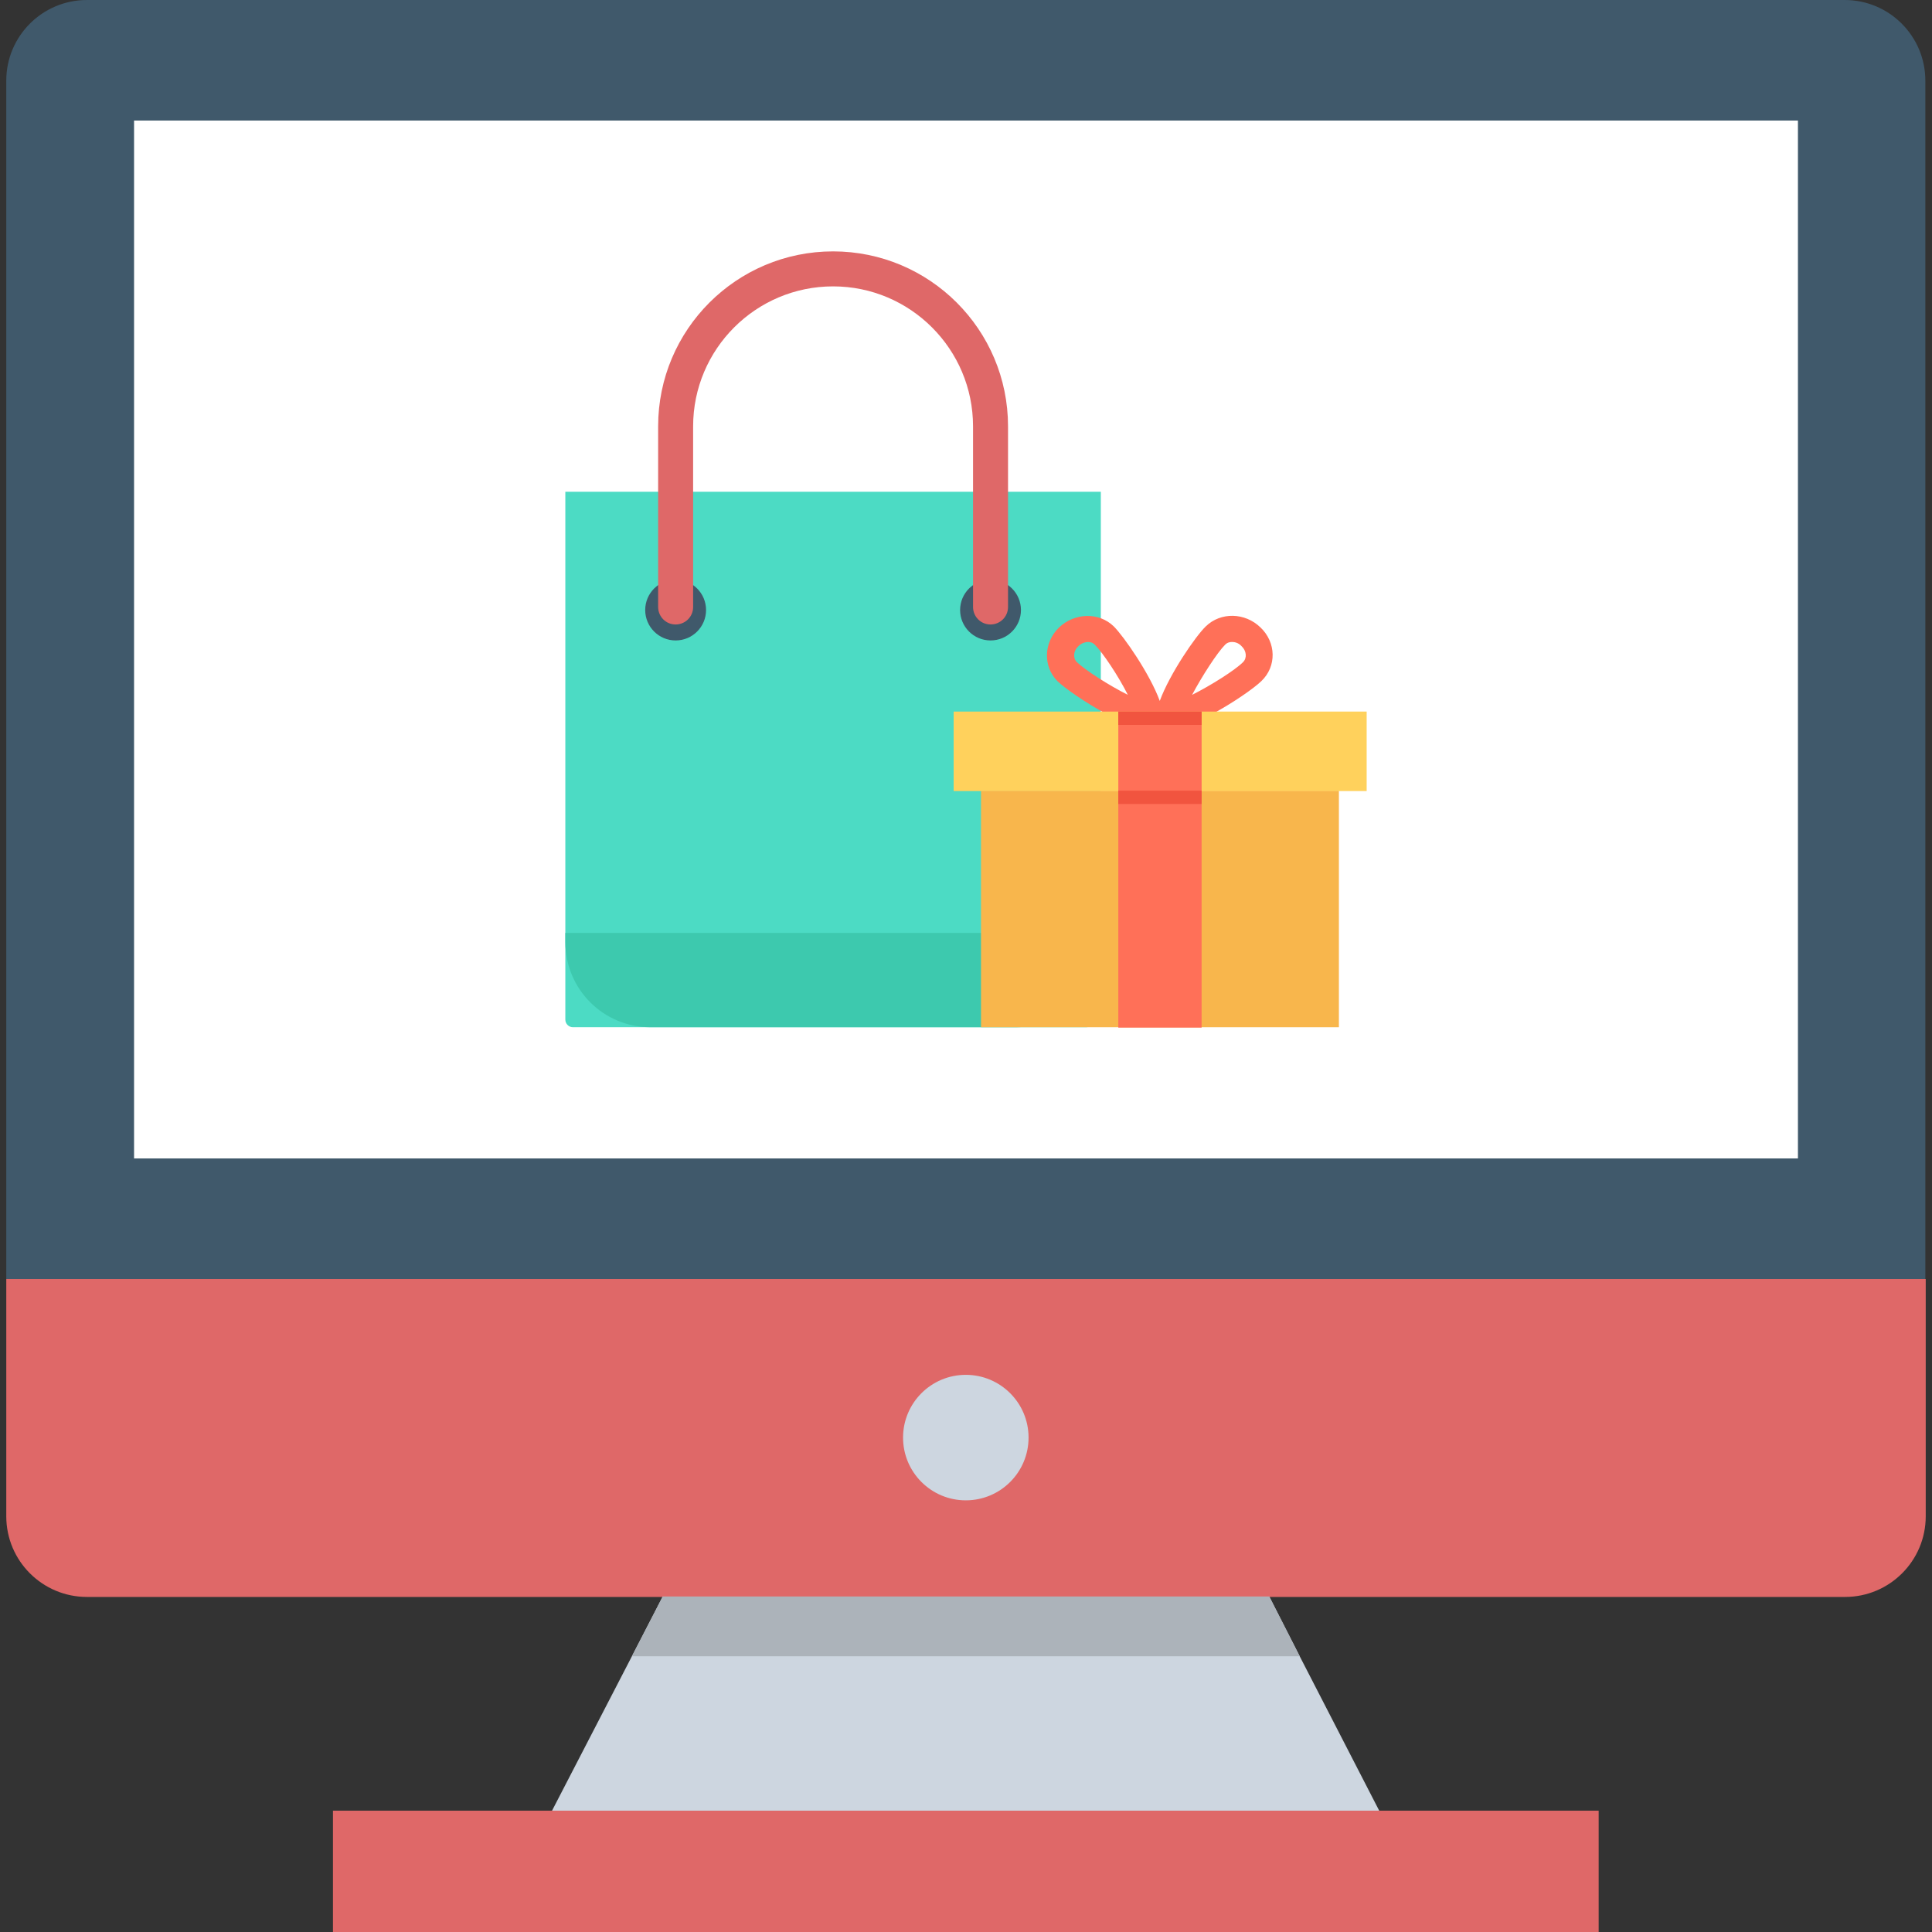 <svg version="1.1" id="Layer_1" xmlns="http://www.w3.org/2000/svg" xmlns:xlink="http://www.w3.org/1999/xlink" viewBox="0 0 508 508" xml:space="preserve" fill="#000000"><rect x="0" y="0" width="508" height="508" fill="#333333" stroke="none"/><g id="SVGRepo_bgCarrier" stroke-width="0"></g><g id="SVGRepo_tracerCarrier" stroke-linecap="round" stroke-linejoin="round"></g><g id="SVGRepo_iconCarrier"> <path style="fill:#40596B;" d="M485.05,0H22.85c-11.7,0-21.2,9.5-21.2,21.2v315.1h504.6V21.2C506.25,9.5,496.75,0,485.05,0z"></path> <path style="fill:#df6868;" d="M1.65,336.3v62.4c0,11.7,9.5,21.2,21.2,21.2h462.3c11.7,0,21.2-9.5,21.2-21.2v-62.4H1.65z"></path> <g> <circle style="fill:#CDD6E0;" cx="253.95" cy="378" r="16.5"></circle> <polygon style="fill:#CDD6E0;" points="362.65,476.1 145.15,476.1 166.15,435.5 174.25,419.8 333.75,419.8 341.75,435.5 "></polygon> </g> <rect x="87.55" y="476.1" style="fill:#df6868;" width="332.8" height="31.9"></rect> <rect x="35.25" y="31.7" style="fill:#FFFFFF;" width="437.5" height="272.9"></rect> <polygon style="fill:#ACB3BA;" points="341.75,435.5 166.15,435.5 174.25,419.8 333.75,419.8 "></polygon> <path style="fill:#4CDBC4;" d="M285.45,270.1h-134.8c-1.1,0-2-0.9-2-2V129.3h140.8v136.8C289.45,268.3,287.65,270.1,285.45,270.1z"></path> <path style="fill:#3DC9AE;" d="M148.65,245.3v2.4c0,12.4,10,22.4,22.4,22.4h96c12.4,0,22.4-10,22.4-22.4v-2.4L148.65,245.3 L148.65,245.3z"></path> <g> <circle style="fill:#40596B;" cx="260.45" cy="160.4" r="8"></circle> <circle style="fill:#40596B;" cx="177.65" cy="160.4" r="8"></circle> </g> <path style="fill:#df6868;" d="M260.45,164.2c-2.6,0-4.6-2.1-4.6-4.6v-47.5c0-20.3-16.5-36.8-36.8-36.8s-36.8,16.5-36.8,36.8v47.5 c0,2.6-2.1,4.6-4.6,4.6c-2.6,0-4.6-2.1-4.6-4.6v-47.5c0-25.4,20.6-46,46-46s46,20.6,46,46v47.5 C265.05,162.2,262.95,164.2,260.45,164.2z"></path> <rect x="257.95" y="207.9" style="fill:#F8B64C;" width="94.1" height="62.2"></rect> <path style="fill:#FF7058;" d="M331.45,165c-4.1-4-10.5-4.1-14.4-0.3c-2.7,2.6-9.5,12.5-12.1,19.6c-2.6-7.1-9.4-16.9-12.1-19.6 c-3.9-3.8-10.3-3.6-14.4,0.3c-4.1,4-4.2,10.3-0.4,14.1c3.8,3.7,22.4,15.7,26.8,12.2c4.4,3.5,23-8.5,26.8-12.2 C335.75,175.2,335.55,168.9,331.45,165z M283.15,174.1c-1.1-1.1-0.9-3,0.4-4.2c0.9-0.9,2-1.1,2.5-1.1s1.2,0.1,1.8,0.7 c2.1,2.1,6.2,8.2,8.7,13.2C291.55,180.2,285.35,176.2,283.15,174.1z M326.85,174.1c-2.1,2.1-8.4,6.1-13.4,8.6 c2.6-4.9,6.6-11.1,8.7-13.2c0.6-0.6,1.3-0.7,1.8-0.7s1.6,0.1,2.5,1.1C327.75,171.1,327.95,173,326.85,174.1z"></path> <rect x="250.75" y="187.1" style="fill:#FFD15C;" width="108.6" height="20.9"></rect> <rect x="294.05" y="187.1" style="fill:#FF7058;" width="21.9" height="83.1"></rect> <g> <rect x="294.05" y="207.9" style="fill:#F1543F;" width="21.9" height="3.5"></rect> <rect x="294.05" y="187.1" style="fill:#F1543F;" width="21.9" height="3.5"></rect> </g> </g></svg>
